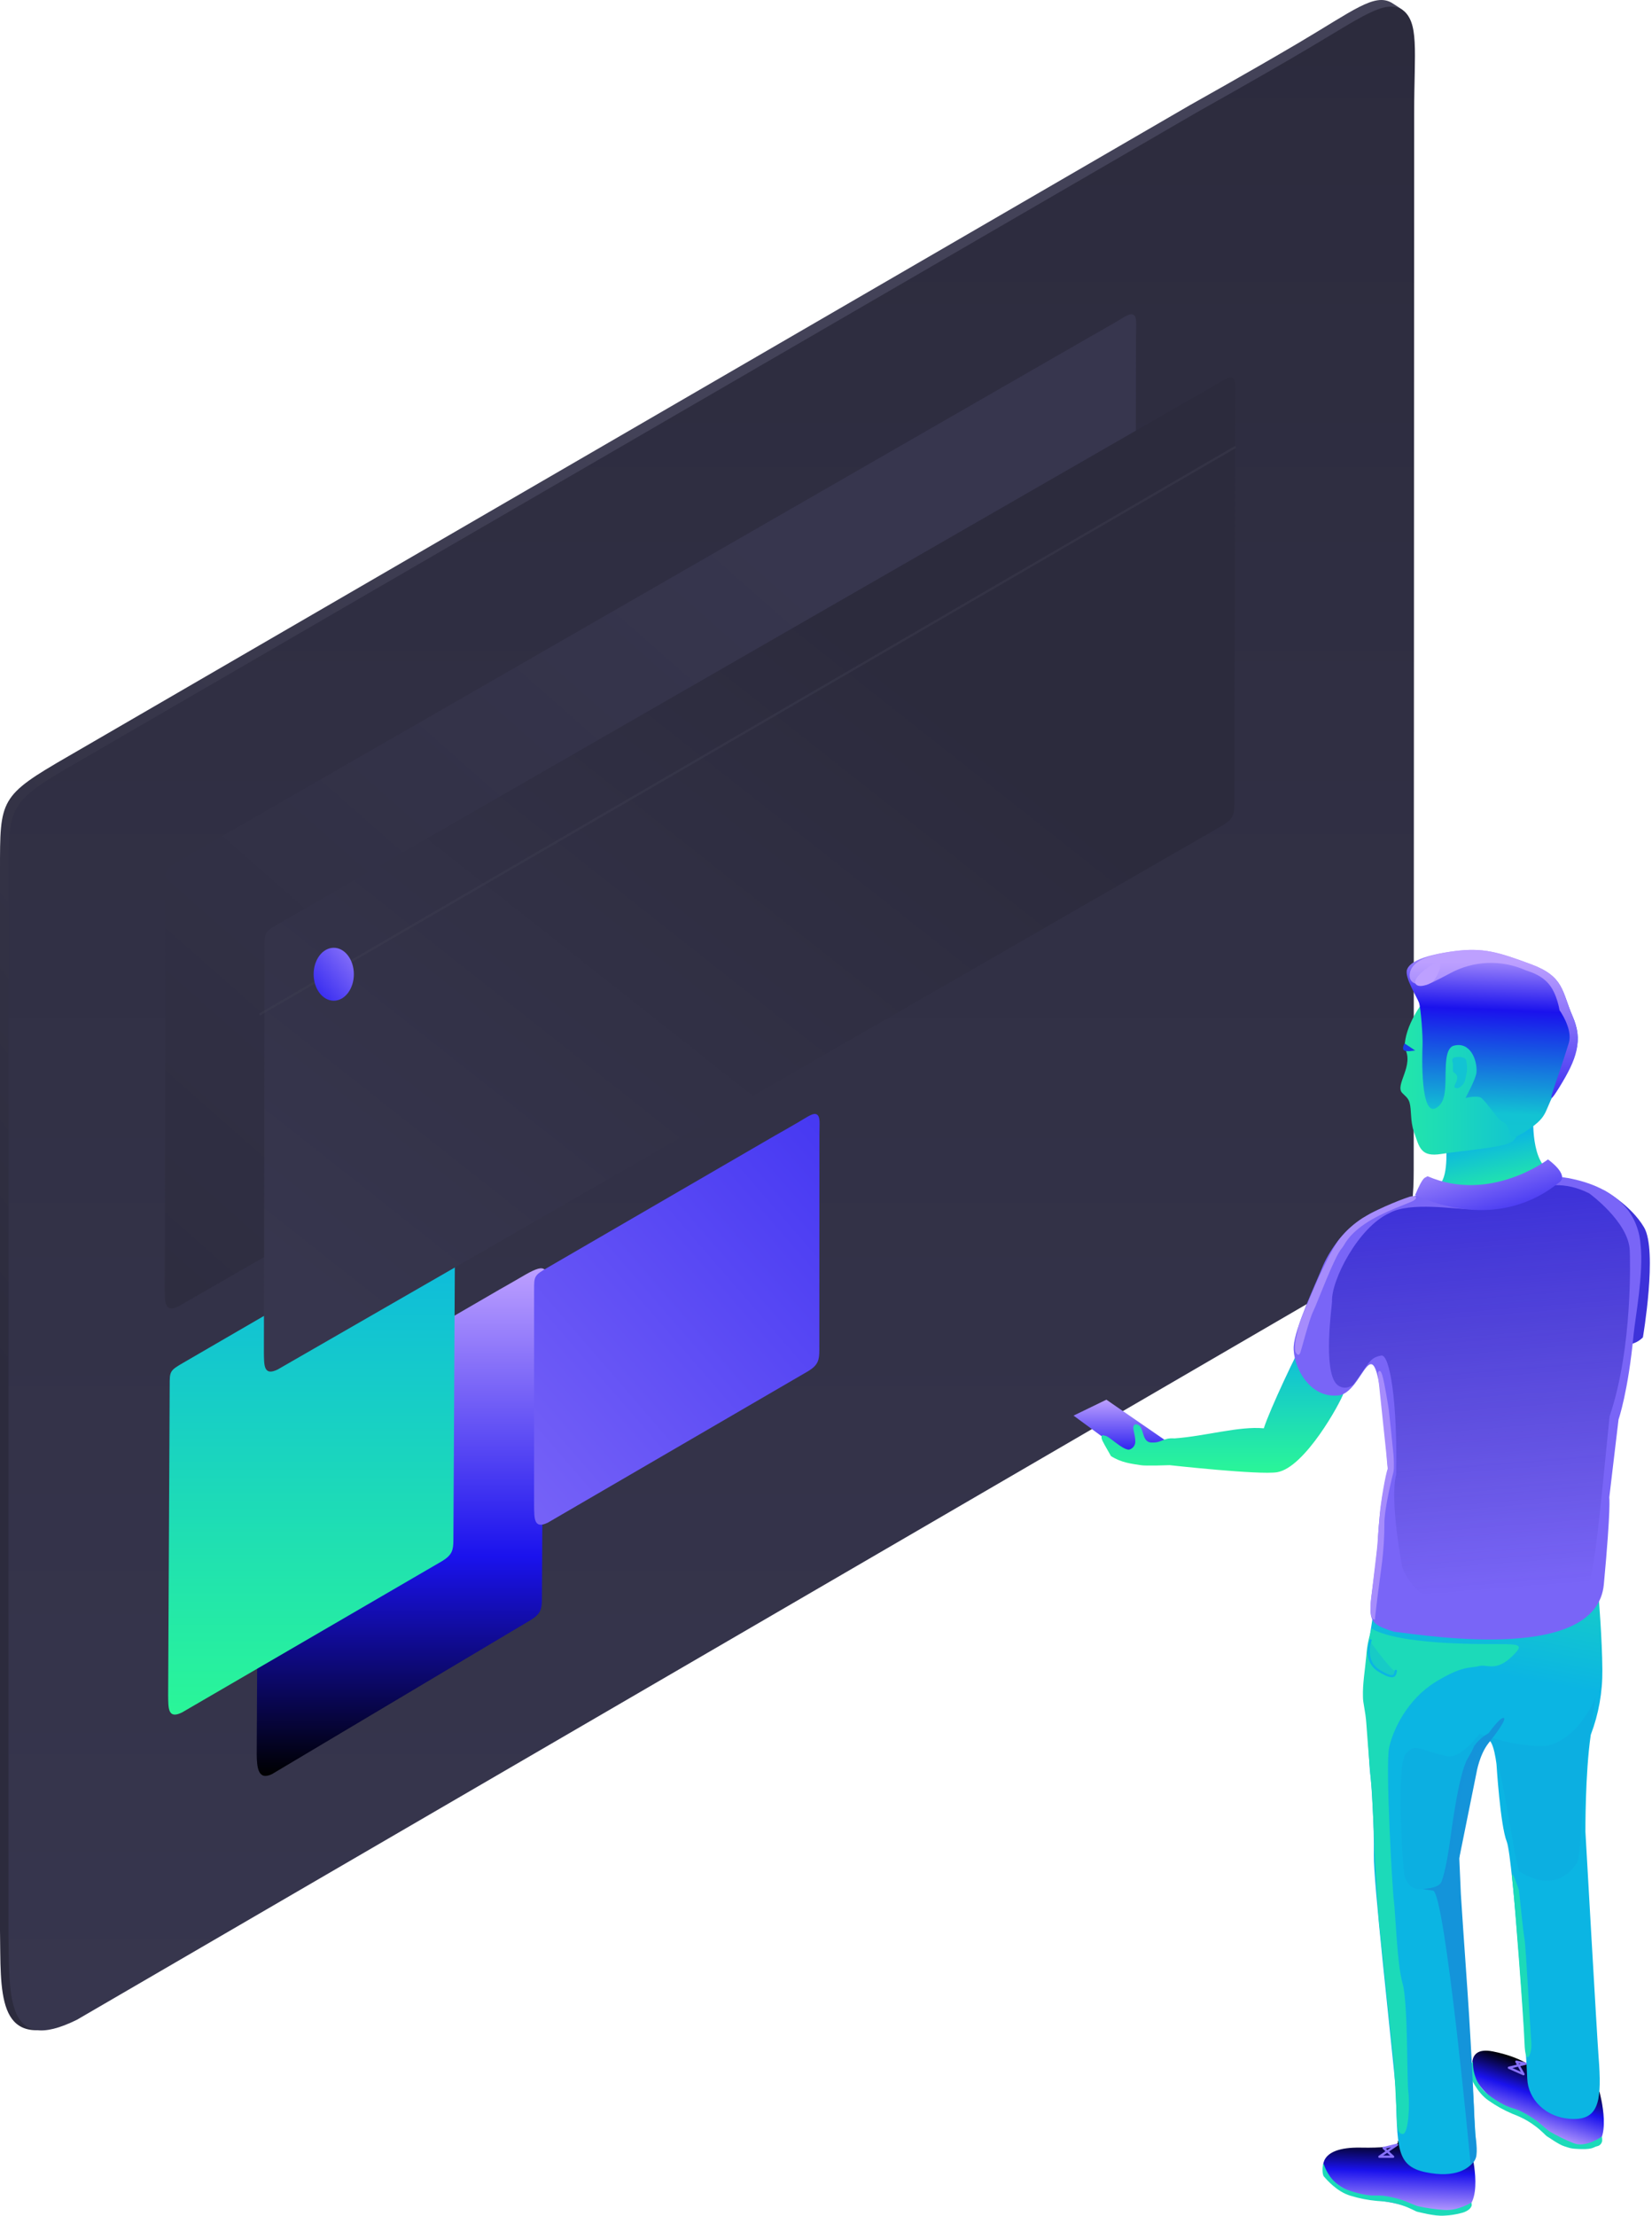 <svg width="731" height="980" viewBox="0 0 731 980" fill="none" xmlns="http://www.w3.org/2000/svg">
<path d="M526.369 46.598C521.779 49.256 30.26 334.469 30.26 334.469C-0.269 352.094 8.0516e-05 353.411 8.0516e-05 384.964V853.792C0.452 880.827 -1.791 906.192 28.392 895.427L597.935 560.345C619.158 547.16 621.808 536.642 621.808 514.574L625.636 32.522C625.636 4.859 623.763 6.534 615.782 1.203C608.129 -3.128 599.035 4.553 574.324 19.136C552.522 32.003 528.562 45.327 526.369 46.598Z" fill="url(#paint0_linear_205_8817)"/>
<path d="M530.115 49.407C525.526 52.066 34.007 337.278 34.007 337.278C3.478 354.903 3.747 356.22 3.747 387.773V856.601C4.199 883.636 2.846 908.74 34.008 893.347L601.682 563.154C622.905 549.97 625.555 539.451 625.555 517.383L625.762 49.995C625.762 22.333 628.182 9.473 620.203 4.143C612.547 -0.193 602.78 7.359 578.07 21.939C556.268 34.812 532.309 48.136 530.115 49.407Z" fill="url(#paint1_linear_205_8817)"/>
<path d="M651.306 952.663C651.306 952.663 657.189 976.536 645.966 977.959C634.743 979.381 630.135 978.728 627.243 977.303C624.351 975.878 612.856 973.453 609.572 973.333C597.194 971.992 585.325 962.124 585.651 959.62C585.651 959.62 582.491 949.497 602.13 949.88C621.77 950.264 618.349 946.902 618.349 946.902C620.284 947.887 651.306 952.663 651.306 952.663Z" fill="url(#paint2_linear_205_8817)"/>
<path d="M709.516 526.363C709.516 526.363 721.445 532.639 727.488 542.859C733.531 553.079 726.979 591.509 726.979 591.509C725.287 593.235 723.069 594.348 720.674 594.674C716.574 595.28 712.023 596.153 712.023 596.153L703.869 525.31L709.516 526.363Z" fill="#3D32D9"/>
<path d="M707.739 925.155C707.739 925.155 714.513 949.067 702.867 950.264C691.221 951.46 685.631 943.777 683.521 941.941C681.411 940.105 672.735 935.522 669.994 934.574C669.327 934.294 668.67 933.986 667.409 933.331C658.904 928.976 651.389 918.988 652.181 917.29C652.181 917.29 647.797 904.81 660.574 907.332C673.351 909.854 678.55 914.681 678.55 914.681C679.959 915.936 707.739 925.155 707.739 925.155Z" fill="url(#paint3_linear_205_8817)"/>
<path d="M707.381 706.209C707.381 706.209 708.951 724.926 709.033 738.54C709.139 748.36 707.402 758.113 703.913 767.293C701.402 784.381 701.536 810.15 701.536 810.15C701.536 810.15 706.722 901.646 707.351 909.574C708.866 928.69 707.759 937.608 695.742 937.212C683.726 936.817 676.09 928.186 675.808 919.408C675.526 910.631 669.571 821.605 666.726 814.534C663.88 807.463 662.191 780.375 662.191 780.375C662.191 780.375 660.015 761.868 656.082 773.464C653.889 779.914 648.672 796.833 645.044 826.742C645.044 826.742 652.287 929.241 652.224 933.59C652.162 937.939 654.258 952.788 652.222 955.856C650.185 958.924 644.222 963.593 630.783 960.756C617.344 957.919 618.46 949.397 617.578 923.372C615.202 898.615 607.685 831.832 607.911 820.415C608.137 808.997 606.874 788.079 606.357 784.978C605.84 781.876 604.811 757.671 604.811 757.671C604.811 757.671 604.85 743.712 604.814 735.526C604.779 727.339 612.798 684.766 612.798 684.766L674.511 715.613L707.381 706.209Z" fill="url(#paint4_linear_205_8817)"/>
<path d="M475.036 626.119L489.575 619.077L515.726 637.11L500.608 644.894L475.036 626.119Z" fill="url(#paint5_linear_205_8817)"/>
<path d="M678.566 491.442C678.566 491.442 676.821 512.295 685.378 517.71C693.936 523.125 697.425 523.611 697.425 523.611C697.425 523.611 677.746 548.067 672.01 547.422C666.275 546.778 643.661 538.493 634.813 539.13C625.964 539.767 615.372 536.962 615.372 536.962C615.372 536.962 633.175 527.454 637.177 523.612C641.18 519.77 639.879 505.415 639.72 503.641C639.561 501.868 668.777 495.483 668.777 495.483L678.566 491.442Z" fill="url(#paint6_linear_205_8817)"/>
<path d="M629.802 443.074C629.802 443.074 621.552 453.311 621.509 463.477C626.019 471.198 617.068 479.828 620.471 483.407C621.582 484.576 623.128 485.58 623.708 487.622C624.665 490.961 623.978 495.798 625.626 500.502C628.073 507.492 628.568 511.849 637.745 510.396C646.921 508.943 664.559 507.586 668.66 505.244C672.762 502.902 680.971 485.074 681.36 484.804C681.75 484.534 629.802 443.074 629.802 443.074Z" fill="url(#paint7_linear_205_8817)"/>
<path d="M577.841 591.199C574.054 597.698 561.943 623.258 559.226 631.736C548.262 630.706 533.52 635.193 519.718 636.196C514.435 635.821 514.472 638.199 509.499 638.022C504.525 637.845 506.83 629.822 502.355 629.967C500.294 631.091 502.531 633.792 502.355 638.022C502.273 638.785 501.951 639.502 501.435 640.07C500.92 640.639 500.237 641.029 499.486 641.185C496.185 641.028 490.363 634.722 488.772 635.003C488.428 634.845 487.134 634.236 487.46 636.201C487.661 637.355 489.722 640.637 491.593 644.008C496.167 646.969 500.886 647.432 504.755 648.035C506.61 648.436 517.568 648.035 517.568 648.035C517.568 648.035 557.447 652.463 565.17 651.147C577.479 649.051 593.189 620.282 594.552 616.142C595.915 612.002 603.019 605.906 603.019 605.906L577.841 591.199Z" fill="url(#paint8_linear_205_8817)"/>
<path d="M690.06 479.451C697.741 466.999 700.573 460.343 695.825 449.437C691.077 438.53 692.164 431.937 677.49 426.496C662.816 421.055 656.256 419.014 643.333 420.718C630.409 422.422 623.981 425.28 622.632 428.754C621.282 432.228 627.11 441.126 627.908 443.496C628.706 445.867 629.645 458.447 629.466 462.5C629.288 466.553 628.435 494.64 635.66 489.952C638.652 488.011 639.394 484.717 639.58 479.452C639.821 472.66 639.091 463.617 643.335 462.498C650.578 460.593 653.732 468.862 653.346 474.277C653.147 477.087 648.466 485.647 648.466 485.647C648.466 485.647 653.881 484.32 655.514 485.647C657.896 487.583 662.704 495.078 664.542 495.922C670.433 498.623 664.993 507.121 675.636 500.065C686.278 493.009 682.377 491.903 690.06 479.451Z" fill="url(#paint9_linear_205_8817)"/>
<path d="M725.953 550.578C723.659 520.817 685.884 519.895 683.493 520.054C681.101 520.213 679.267 529.795 667.034 531.388C654.801 532.98 652.726 533.224 639.857 531.388C626.988 529.551 634.721 525.517 619.27 531.388C603.82 537.258 607.501 536.193 600.74 540.559C593.979 544.926 587.934 553.579 585.013 560.754C582.093 567.929 572.959 587.308 572.451 595.486C571.942 603.664 578.954 618.595 592.241 617.195C605.529 615.795 608.413 571.307 614.124 649.801C611.492 660.778 609.981 671.995 609.616 683.278C606.387 716.343 602.113 717.005 616.735 721.682C633.662 723.765 706.489 735.144 709.694 700.733C712.899 666.323 712.09 662.355 712.09 662.355L716.196 627.826C716.196 627.826 720.418 615.828 722.867 590.212C723.576 582.805 727.359 563.201 725.953 550.578Z" fill="#7965F7"/>
<path d="M703.245 527.845C681.421 516.68 665.593 534.634 650.916 534.84C644.064 534.935 624.137 531.387 614.876 536.507C601.069 542.712 588.952 566.337 589.41 575.711C589.472 576.962 585.19 606.131 591.566 612.335C592.896 613.624 595.752 614.774 598.914 612.335C605.759 603.166 605.804 600.536 611.188 599.546C615.011 598.842 618.427 620.437 617.795 652.176C614.81 663.651 620.463 693.024 620.463 693.024C620.463 693.024 624.688 705.704 636.651 708.576C648.614 711.449 648.01 739.476 699.776 708.574C705.42 703.573 707.962 667.766 712.242 626.429C722.639 595.772 721.262 555.661 721.162 553.107C720.663 540.42 703.245 527.845 703.245 527.845Z" fill="url(#paint10_linear_205_8817)"/>
<path d="M631.66 520.231C630.425 521.282 630.038 519.505 626.139 528.646C663.816 544.897 685.456 526.343 689.999 522.938C694.542 519.533 684.972 512.812 684.972 512.812C684.972 512.812 659.432 532.281 631.66 520.231Z" fill="url(#paint11_linear_205_8817)"/>
<path d="M651.765 912.256C651.679 910.801 649.472 915.844 650.11 917.348C650.749 918.851 653.499 925.531 658.657 929.045C661.988 931.399 665.565 933.383 669.325 934.964C670.735 935.474 670.926 935.618 672.26 936.174C674.654 937.233 676.921 938.558 679.019 940.124C682.216 942.41 683.934 944.602 684.648 944.964C685.361 945.326 689.761 948.548 692.136 949.268C694.511 949.988 694.82 950.435 699.852 950.523C704.883 950.611 704.87 949.753 706.686 949.268C707.181 949.182 707.642 948.96 708.018 948.628C708.395 948.296 708.672 947.866 708.82 947.386C709.151 946.903 708.819 944.965 708.819 944.965C708.819 944.965 701.847 950.122 696.337 947.916C692.562 946.426 688.913 944.634 685.426 942.556C684.582 941.978 680.609 938.457 679.868 937.971C677.488 936.226 674.943 934.719 672.269 933.47C669.026 932.14 667.317 932.301 662.049 928.935C656.782 925.57 655.207 923.526 653.539 920.323C652.365 917.796 651.759 915.042 651.765 912.256Z" fill="#1CDAB9"/>
<path d="M690.06 480.804C697.74 468.352 700.572 460.346 695.824 449.437C691.076 438.527 692.164 431.937 677.49 426.496C662.816 421.055 656.256 419.014 643.332 420.718C630.409 422.422 625.571 425.668 624.219 429.142C622.868 432.616 624.191 436.167 630.495 435.171C630.495 435.171 627.38 438.168 641.651 430.488C646.749 427.709 652.419 426.142 658.22 425.909C664.022 425.676 669.799 426.783 675.103 429.145C675.962 429.538 681.555 430.764 685.295 435.174C689.035 439.584 690.063 446.781 690.063 446.781C690.063 446.781 696.065 455.103 694.191 461.269C688.645 479.503 682.376 493.257 690.06 480.804Z" fill="url(#paint12_linear_205_8817)"/>
<path d="M626.33 435.035C625.129 432.873 630.953 427.907 635.409 425.79C639.865 423.673 635.735 432.957 633.875 434.261C632.015 435.565 627.534 437.197 626.33 435.035Z" fill="#BDA0FF"/>
<path d="M665.249 759.812C666.982 759.878 662.765 765.843 658.72 770.91C654.674 775.978 653.365 783.938 653.365 783.938L645.725 821.774C645.725 821.774 646.138 831.582 646.426 837.805C646.545 840.382 647.916 859.937 649.382 881.053C651.41 910.261 652.719 943.584 652.719 943.584C652.719 943.584 653.778 949.724 653.342 952.994C653.274 953.88 653.007 954.739 652.561 955.507C652.115 956.276 651.502 956.933 650.766 957.432C650.766 957.432 639.458 836.968 634.094 836.202C623.086 834.627 636.179 836.816 637.935 832.116C639.691 827.416 640.959 818.451 641.349 816.151C641.738 813.852 645.136 785.082 649.377 777.881C653.618 770.68 651.026 773.742 653.361 770.911C654.861 769.142 656.677 767.666 658.715 766.559C658.715 766.559 663.517 759.747 665.249 759.812Z" fill="#1494DA"/>
<path d="M607.036 720.256C605.686 724.153 604.862 728.213 604.588 732.328C603.978 738.799 602.913 744.915 603.101 750.46C603.042 753.028 604.218 756.822 604.588 762.211C605.442 774.625 607.036 792.101 607.036 792.101C607.036 792.101 608.316 816.655 608.166 817.47C608.016 818.285 609.708 844.752 610.147 849.461C610.586 854.17 616.804 912.824 616.804 912.824C616.804 912.824 617.67 927.575 617.961 933.502C618.251 939.429 617.886 943.579 620.621 943.859C623.356 944.139 623.856 930.105 623.178 925.229C622.5 920.354 623.09 885.814 620.621 877.263C618.152 868.713 617.469 845.474 616.804 841.048C616.139 836.622 612.975 780.908 614.678 772.952C616.381 764.996 622.837 751.565 635.066 744.018C647.295 736.472 650.572 737.93 654.371 736.906C658.17 735.882 661.871 739.726 669.376 732.323C676.881 724.919 669.1 728.171 640.892 726.708C612.684 725.245 607.036 720.256 607.036 720.256Z" fill="#1CDAB9"/>
<path opacity="0.154" d="M622.167 775.48C617.652 779.854 620.563 824.093 621.451 829.862C624.944 838.87 630.175 834.628 637.522 834.939C639.869 835.037 648.106 785.351 648.106 785.351C648.106 785.351 656.625 768.933 658.572 769.738C663.548 771.794 669.069 817.341 672.096 827.554C685.507 836.238 693.911 830.071 697.941 823.844C699.725 819.691 700.987 783.206 702.396 774.69C703.804 766.173 706.018 750.705 706.018 750.705C706.018 750.705 699.139 768.659 684.732 772.106C671.327 773.202 654.599 766.866 654.599 766.866C654.599 766.866 646.497 778.111 640.267 776.697C626.108 773.481 626.682 771.102 622.167 775.48Z" fill="#1494DA"/>
<path d="M607.501 716.018C606.34 715.191 606.294 709.859 606.663 707.344C607.032 704.829 609.047 686.899 609.198 686.065C609.348 685.231 610.205 674.401 610.566 669.537C610.927 664.672 613.013 652.362 614.044 649.586C613.805 647.367 613.446 643.096 613.446 643.096L609.954 609.987L609.702 607.196C609.702 607.196 610.559 604.717 611.646 608.236C612.734 611.755 614.528 623.462 614.528 623.462C614.528 623.462 616.444 641.213 616.605 643.319C616.766 645.426 616.943 649.501 616.605 650.944C616.267 652.386 612.42 667.455 612.588 674.247C612.568 679.812 612.224 685.372 611.559 690.897L609.586 705.923L608.394 715.878C608.394 715.878 608.661 716.845 607.501 716.018Z" fill="#A68CFC"/>
<path opacity="0.335" d="M606.46 726.243C606.46 726.243 616.403 740.164 617.653 739.062C618.902 737.96 616.699 741.138 616.699 741.138C616.699 741.138 614.721 741.064 609.487 738.616C604.253 736.169 606.46 726.243 606.46 726.243Z" fill="#0CAFE1"/>
<path d="M606.46 725.526C606.46 725.526 602.938 734.518 610.311 739.014C617.685 743.51 617.224 740.419 617.655 739.014" stroke="#0BB5E3" stroke-linecap="round"/>
<path d="M621.517 461.505C621.517 461.505 619.972 464.057 621.517 464.698C623.061 465.34 625.781 464.511 626.223 464.698C626.665 464.886 621.517 461.505 621.517 461.505Z" fill="#183EE6"/>
<path d="M642.913 470.244C642.913 470.244 641.844 468.061 643.788 467.655C645.732 467.248 648.574 467.446 648.82 469.174C649.273 471.26 649.273 473.42 648.82 475.506C648.164 477.828 648.546 478.241 647.139 479.852C645.733 481.463 644.642 481.567 643.788 481.017C642.934 480.467 644.946 478.413 644.839 476.513C644.732 474.612 642.866 474.539 642.913 473.639C642.961 472.739 642.913 470.244 642.913 470.244Z" fill="#12C3D3"/>
<path d="M610.364 953.908L618.147 948.622L612.221 950.057L616.449 953.908H610.364Z" stroke="#8771F9" stroke-linecap="round" stroke-linejoin="round"/>
<path d="M667.684 914.549L675.125 912.758L670.995 911.843L674.149 917.412L667.684 914.549Z" stroke="#8771F9" stroke-linecap="round" stroke-linejoin="round"/>
<path d="M585.822 957.313C585.291 955.955 584.751 961.434 585.822 962.667C586.894 963.899 591.574 969.402 597.565 971.151C601.461 972.36 605.476 973.142 609.54 973.483C611.039 973.533 611.265 973.611 612.705 973.727C615.309 973.994 617.875 974.554 620.355 975.395C624.101 976.581 626.413 978.135 627.203 978.259C627.994 978.382 634.654 980.328 639.236 979.952C641.67 979.855 644.086 979.486 646.438 978.852C647.62 978.614 648.74 978.137 649.732 977.451C650.402 976.998 650.913 976.348 651.196 975.591C651.269 975.128 651.217 974.654 651.043 974.219C651.043 974.219 645.157 977.848 639.241 977.451C635.19 977.201 631.166 976.624 627.208 975.726C626.226 975.436 621.36 973.316 620.505 973.082C617.702 972.158 614.816 971.511 611.887 971.15C608.392 970.887 606.816 971.568 600.766 969.995C594.716 968.423 592.587 966.965 590.011 964.434C588.11 962.395 586.68 959.964 585.822 957.313Z" fill="#1CDAB9"/>
<path d="M221.116 570.302C220.184 570.841 120.415 628.734 120.415 628.734C114.218 632.311 114.273 632.579 114.273 638.983L113.59 776.018C113.684 781.506 114.089 787.769 120.414 784.645L234.959 716.455C239.268 713.779 239.804 711.643 239.804 707.164L240.528 570.419C240.528 564.803 243.421 562.176 240.528 561.226C238.974 560.346 235.864 561.765 230.848 564.725C226.427 567.339 221.561 570.044 221.116 570.302Z" fill="url(#paint13_linear_205_8817)"/>
<path d="M674.592 903.721C674.992 915.04 678.002 908.254 677.6 903.721C677.198 899.187 675.204 860.727 674.592 857.629C673.981 854.53 672.129 836.041 672.129 836.041C672.129 836.041 668.288 824.358 669.176 831.328C670.064 838.298 674.192 892.401 674.592 903.721Z" fill="#1CDAB9"/>
<path d="M573.362 592.307C573.362 592.307 572.535 596.822 573.362 598.193C574.189 599.563 574.896 599.56 575.41 598.193C575.924 596.825 579.261 583.657 581.106 579.944C582.95 576.231 590.431 555.749 593.765 552.074C595.148 550.549 595.984 546.799 603.892 541.348C611.801 535.898 624.181 531.986 625.589 530.977C627.997 529.252 625.596 528.749 623.871 529.268C622.849 529.575 611.46 533.52 602.897 538.754C599.164 541.155 595.837 544.135 593.041 547.581C591.016 549.804 586.211 558.679 582.088 568.228C577.965 577.776 575.001 584.859 574.7 586.378C574.399 587.896 573.362 592.307 573.362 592.307Z" fill="#A68CFC"/>
<g filter="url(#filter0_d_205_8817)">
<path d="M223.929 571.232C222.997 571.772 123.229 629.665 123.229 629.665C117.032 633.242 117.086 633.51 117.086 639.914L116.403 776.949C116.497 782.437 116.216 787.533 122.546 784.407L237.773 717.388C242.082 714.712 242.619 712.576 242.619 708.097L243.343 571.351C243.343 565.736 243.835 563.126 242.219 562.045C240.665 561.164 238.683 562.7 233.667 565.658C229.24 568.27 224.374 570.975 223.929 571.232Z" fill="url(#paint14_linear_205_8817)"/>
</g>
<g filter="url(#filter1_d_205_8817)">
<path d="M525.264 175.433C524.332 175.973 121.355 407.674 121.355 407.674C115.158 411.251 115.212 411.519 115.212 417.923L114.901 597.296C114.995 602.783 114.714 607.88 121.044 604.754L539.479 363.926C543.788 361.25 544.325 359.114 544.325 354.635L544.678 175.552C544.678 169.937 545.169 167.327 543.554 166.245C542 165.365 540.018 166.901 535.002 169.859C530.572 172.47 525.709 175.174 525.264 175.433Z" fill="url(#paint15_linear_205_8817)"/>
</g>
<g filter="url(#filter2_d_205_8817)">
<path d="M368.176 484.122C367.244 484.661 267.476 542.554 267.476 542.554C261.279 546.131 261.333 546.399 261.333 552.803V647.969C261.427 653.457 261.146 658.553 267.476 655.428L382.703 588.405C387.012 585.729 387.548 583.594 387.548 579.114L387.591 484.244C387.591 478.628 388.082 476.019 386.467 474.937C384.913 474.056 382.931 475.593 377.915 478.551C373.487 481.159 368.621 483.864 368.176 484.122Z" fill="url(#paint16_linear_205_8817)"/>
</g>
<path d="M527.134 176.375C526.202 176.915 123.225 408.616 123.225 408.616C117.028 412.193 117.082 412.461 117.082 418.865L116.771 598.238C116.865 603.726 116.584 608.822 122.914 605.696L541.349 364.868C545.658 362.192 546.195 360.056 546.195 355.577L546.548 176.494C546.548 170.879 547.04 168.269 545.424 167.187C543.87 166.307 541.888 167.843 536.872 170.801C532.443 173.413 527.579 176.116 527.134 176.375Z" fill="url(#paint17_linear_205_8817)"/>
<path opacity="0.42" d="M114.894 448.7L546.699 197.672" stroke="#3F3E52"/>
<path d="M147.678 442.612C152.592 442.612 156.576 437.37 156.576 430.903C156.576 424.437 152.592 419.195 147.678 419.195C142.763 419.195 138.779 424.437 138.779 430.903C138.779 437.37 142.763 442.612 147.678 442.612Z" fill="url(#paint18_linear_205_8817)"/>
<defs>
<filter id="filter0_d_205_8817" x="49.403" y="509.798" width="194.01" height="275.564" filterUnits="userSpaceOnUse" color-interpolation-filters="sRGB">
<feFlood flood-opacity="0" result="BackgroundImageFix"/>
<feColorMatrix in="SourceAlpha" type="matrix" values="0 0 0 0 0 0 0 0 0 0 0 0 0 0 0 0 0 0 127 0" result="hardAlpha"/>
<feOffset dx="-42" dy="-27"/>
<feGaussianBlur stdDeviation="12.5"/>
<feColorMatrix type="matrix" values="0 0 0 0 0.137 0 0 0 0 0.91 0 0 0 0 0.655 0 0 0 0.18 0"/>
<feBlend mode="normal" in2="BackgroundImageFix" result="effect1_dropShadow_205_8817"/>
<feBlend mode="normal" in="SourceGraphic" in2="effect1_dropShadow_205_8817" result="shape"/>
</filter>
<filter id="filter1_d_205_8817" x="47.901" y="113.998" width="496.847" height="491.71" filterUnits="userSpaceOnUse" color-interpolation-filters="sRGB">
<feFlood flood-opacity="0" result="BackgroundImageFix"/>
<feColorMatrix in="SourceAlpha" type="matrix" values="0 0 0 0 0 0 0 0 0 0 0 0 0 0 0 0 0 0 127 0" result="hardAlpha"/>
<feOffset dx="-42" dy="-27"/>
<feGaussianBlur stdDeviation="12.5"/>
<feColorMatrix type="matrix" values="0 0 0 0 0 0 0 0 0 0 0 0 0 0 0 0 0 0 0.133 0"/>
<feBlend mode="normal" in2="BackgroundImageFix" result="effect1_dropShadow_205_8817"/>
<feBlend mode="normal" in="SourceGraphic" in2="effect1_dropShadow_205_8817" result="shape"/>
</filter>
<filter id="filter2_d_205_8817" x="214.333" y="470.69" width="173.328" height="225.692" filterUnits="userSpaceOnUse" color-interpolation-filters="sRGB">
<feFlood flood-opacity="0" result="BackgroundImageFix"/>
<feColorMatrix in="SourceAlpha" type="matrix" values="0 0 0 0 0 0 0 0 0 0 0 0 0 0 0 0 0 0 127 0" result="hardAlpha"/>
<feOffset dx="-25" dy="18"/>
<feGaussianBlur stdDeviation="11"/>
<feColorMatrix type="matrix" values="0 0 0 0 0.612 0 0 0 0 0.22 0 0 0 0 0.898 0 0 0 0.161 0"/>
<feBlend mode="normal" in2="BackgroundImageFix" result="effect1_dropShadow_205_8817"/>
<feBlend mode="normal" in="SourceGraphic" in2="effect1_dropShadow_205_8817" result="shape"/>
</filter>
<linearGradient id="paint0_linear_205_8817" x1="48.174" y1="670.776" x2="427.269" y2="356.072" gradientUnits="userSpaceOnUse">
<stop stop-color="#2C2B3D"/>
<stop offset="1" stop-color="#434258"/>
</linearGradient>
<linearGradient id="paint1_linear_205_8817" x1="314.927" y1="2.925" x2="314.927" y2="898.044" gradientUnits="userSpaceOnUse">
<stop stop-color="#2C2B3D"/>
<stop offset="1" stop-color="#37364E"/>
</linearGradient>
<linearGradient id="paint2_linear_205_8817" x1="618.586" y1="978.184" x2="619.681" y2="946.949" gradientUnits="userSpaceOnUse">
<stop stop-color="#BDA0FF"/>
<stop offset="0.568" stop-color="#1A12ED"/>
<stop offset="1"/>
</linearGradient>
<linearGradient id="paint3_linear_205_8817" x1="675.123" y1="942.858" x2="684.705" y2="915.028" gradientUnits="userSpaceOnUse">
<stop stop-color="#BDA0FF"/>
<stop offset="0.568" stop-color="#1A12ED"/>
<stop offset="1"/>
</linearGradient>
<linearGradient id="paint4_linear_205_8817" x1="682.092" y1="744.323" x2="704.06" y2="623.909" gradientUnits="userSpaceOnUse">
<stop stop-color="#0BB5E3"/>
<stop offset="1" stop-color="#2AF698"/>
</linearGradient>
<linearGradient id="paint5_linear_205_8817" x1="495.381" y1="619.077" x2="495.381" y2="644.894" gradientUnits="userSpaceOnUse">
<stop stop-color="#BDA0FF"/>
<stop offset="1" stop-color="#1911ED"/>
</linearGradient>
<linearGradient id="paint6_linear_205_8817" x1="647.619" y1="505.888" x2="653.642" y2="533.839" gradientUnits="userSpaceOnUse">
<stop stop-color="#0BB5E3"/>
<stop offset="1" stop-color="#2AF698"/>
</linearGradient>
<linearGradient id="paint7_linear_205_8817" x1="694.809" y1="496.073" x2="597.41" y2="497.143" gradientUnits="userSpaceOnUse">
<stop stop-color="#0BB5E3"/>
<stop offset="1" stop-color="#2AF698"/>
</linearGradient>
<linearGradient id="paint8_linear_205_8817" x1="545.214" y1="591.199" x2="545.214" y2="651.391" gradientUnits="userSpaceOnUse">
<stop stop-color="#0BB5E3"/>
<stop offset="1" stop-color="#2AF698"/>
</linearGradient>
<linearGradient id="paint9_linear_205_8817" x1="660.288" y1="420.133" x2="655.416" y2="536.664" gradientUnits="userSpaceOnUse">
<stop stop-color="#BDA0FF"/>
<stop offset="0.227" stop-color="#1A12ED"/>
<stop offset="0.62" stop-color="#12C3D3"/>
<stop offset="1" stop-color="#14C8CC"/>
</linearGradient>
<linearGradient id="paint10_linear_205_8817" x1="665.657" y1="881.405" x2="611.955" y2="205.542" gradientUnits="userSpaceOnUse">
<stop stop-color="#BDA0FF" stop-opacity="0"/>
<stop offset="0.261" stop-color="#1B1786" stop-opacity="0"/>
<stop offset="0.67" stop-color="#1A12ED"/>
<stop offset="1"/>
</linearGradient>
<linearGradient id="paint11_linear_205_8817" x1="622.754" y1="509.741" x2="653.992" y2="615.418" gradientUnits="userSpaceOnUse">
<stop stop-color="#BDA0FF"/>
<stop offset="0.477" stop-color="#1A12ED"/>
<stop offset="0.866" stop-color="#1B1786"/>
<stop offset="1"/>
</linearGradient>
<linearGradient id="paint12_linear_205_8817" x1="660.943" y1="425.565" x2="660.943" y2="560.795" gradientUnits="userSpaceOnUse">
<stop stop-color="#BDA0FF"/>
<stop offset="0.568" stop-color="#1A12ED"/>
<stop offset="0.843" stop-color="#1B1786"/>
<stop offset="1"/>
</linearGradient>
<linearGradient id="paint13_linear_205_8817" x1="177.702" y1="560.968" x2="177.702" y2="785.479" gradientUnits="userSpaceOnUse">
<stop stop-color="#BDA0FF"/>
<stop offset="0.568" stop-color="#1A12ED"/>
<stop offset="1"/>
</linearGradient>
<linearGradient id="paint14_linear_205_8817" x1="179.908" y1="561.798" x2="179.908" y2="785.361" gradientUnits="userSpaceOnUse">
<stop stop-color="#0BB5E3"/>
<stop offset="1" stop-color="#2AF698"/>
</linearGradient>
<linearGradient id="paint15_linear_205_8817" x1="62.46" y1="674.303" x2="406.057" y2="284.515" gradientUnits="userSpaceOnUse">
<stop stop-color="#2C2B3D"/>
<stop offset="1" stop-color="#37364E"/>
</linearGradient>
<linearGradient id="paint16_linear_205_8817" x1="111.761" y1="966.711" x2="664.545" y2="487.85" gradientUnits="userSpaceOnUse">
<stop stop-color="#BDA0FF"/>
<stop offset="1" stop-color="#1911ED"/>
</linearGradient>
<linearGradient id="paint17_linear_205_8817" x1="341.152" y1="248.726" x2="105.489" y2="547.394" gradientUnits="userSpaceOnUse">
<stop stop-color="#2C2B3D"/>
<stop offset="1" stop-color="#37364E"/>
</linearGradient>
<linearGradient id="paint18_linear_205_8817" x1="166.542" y1="408.798" x2="45.214" y2="506.936" gradientUnits="userSpaceOnUse">
<stop stop-color="#BDA0FF"/>
<stop offset="0.312" stop-color="#1A12ED"/>
<stop offset="0.813" stop-color="#1B1786"/>
<stop offset="1"/>
</linearGradient>
</defs>
</svg>
